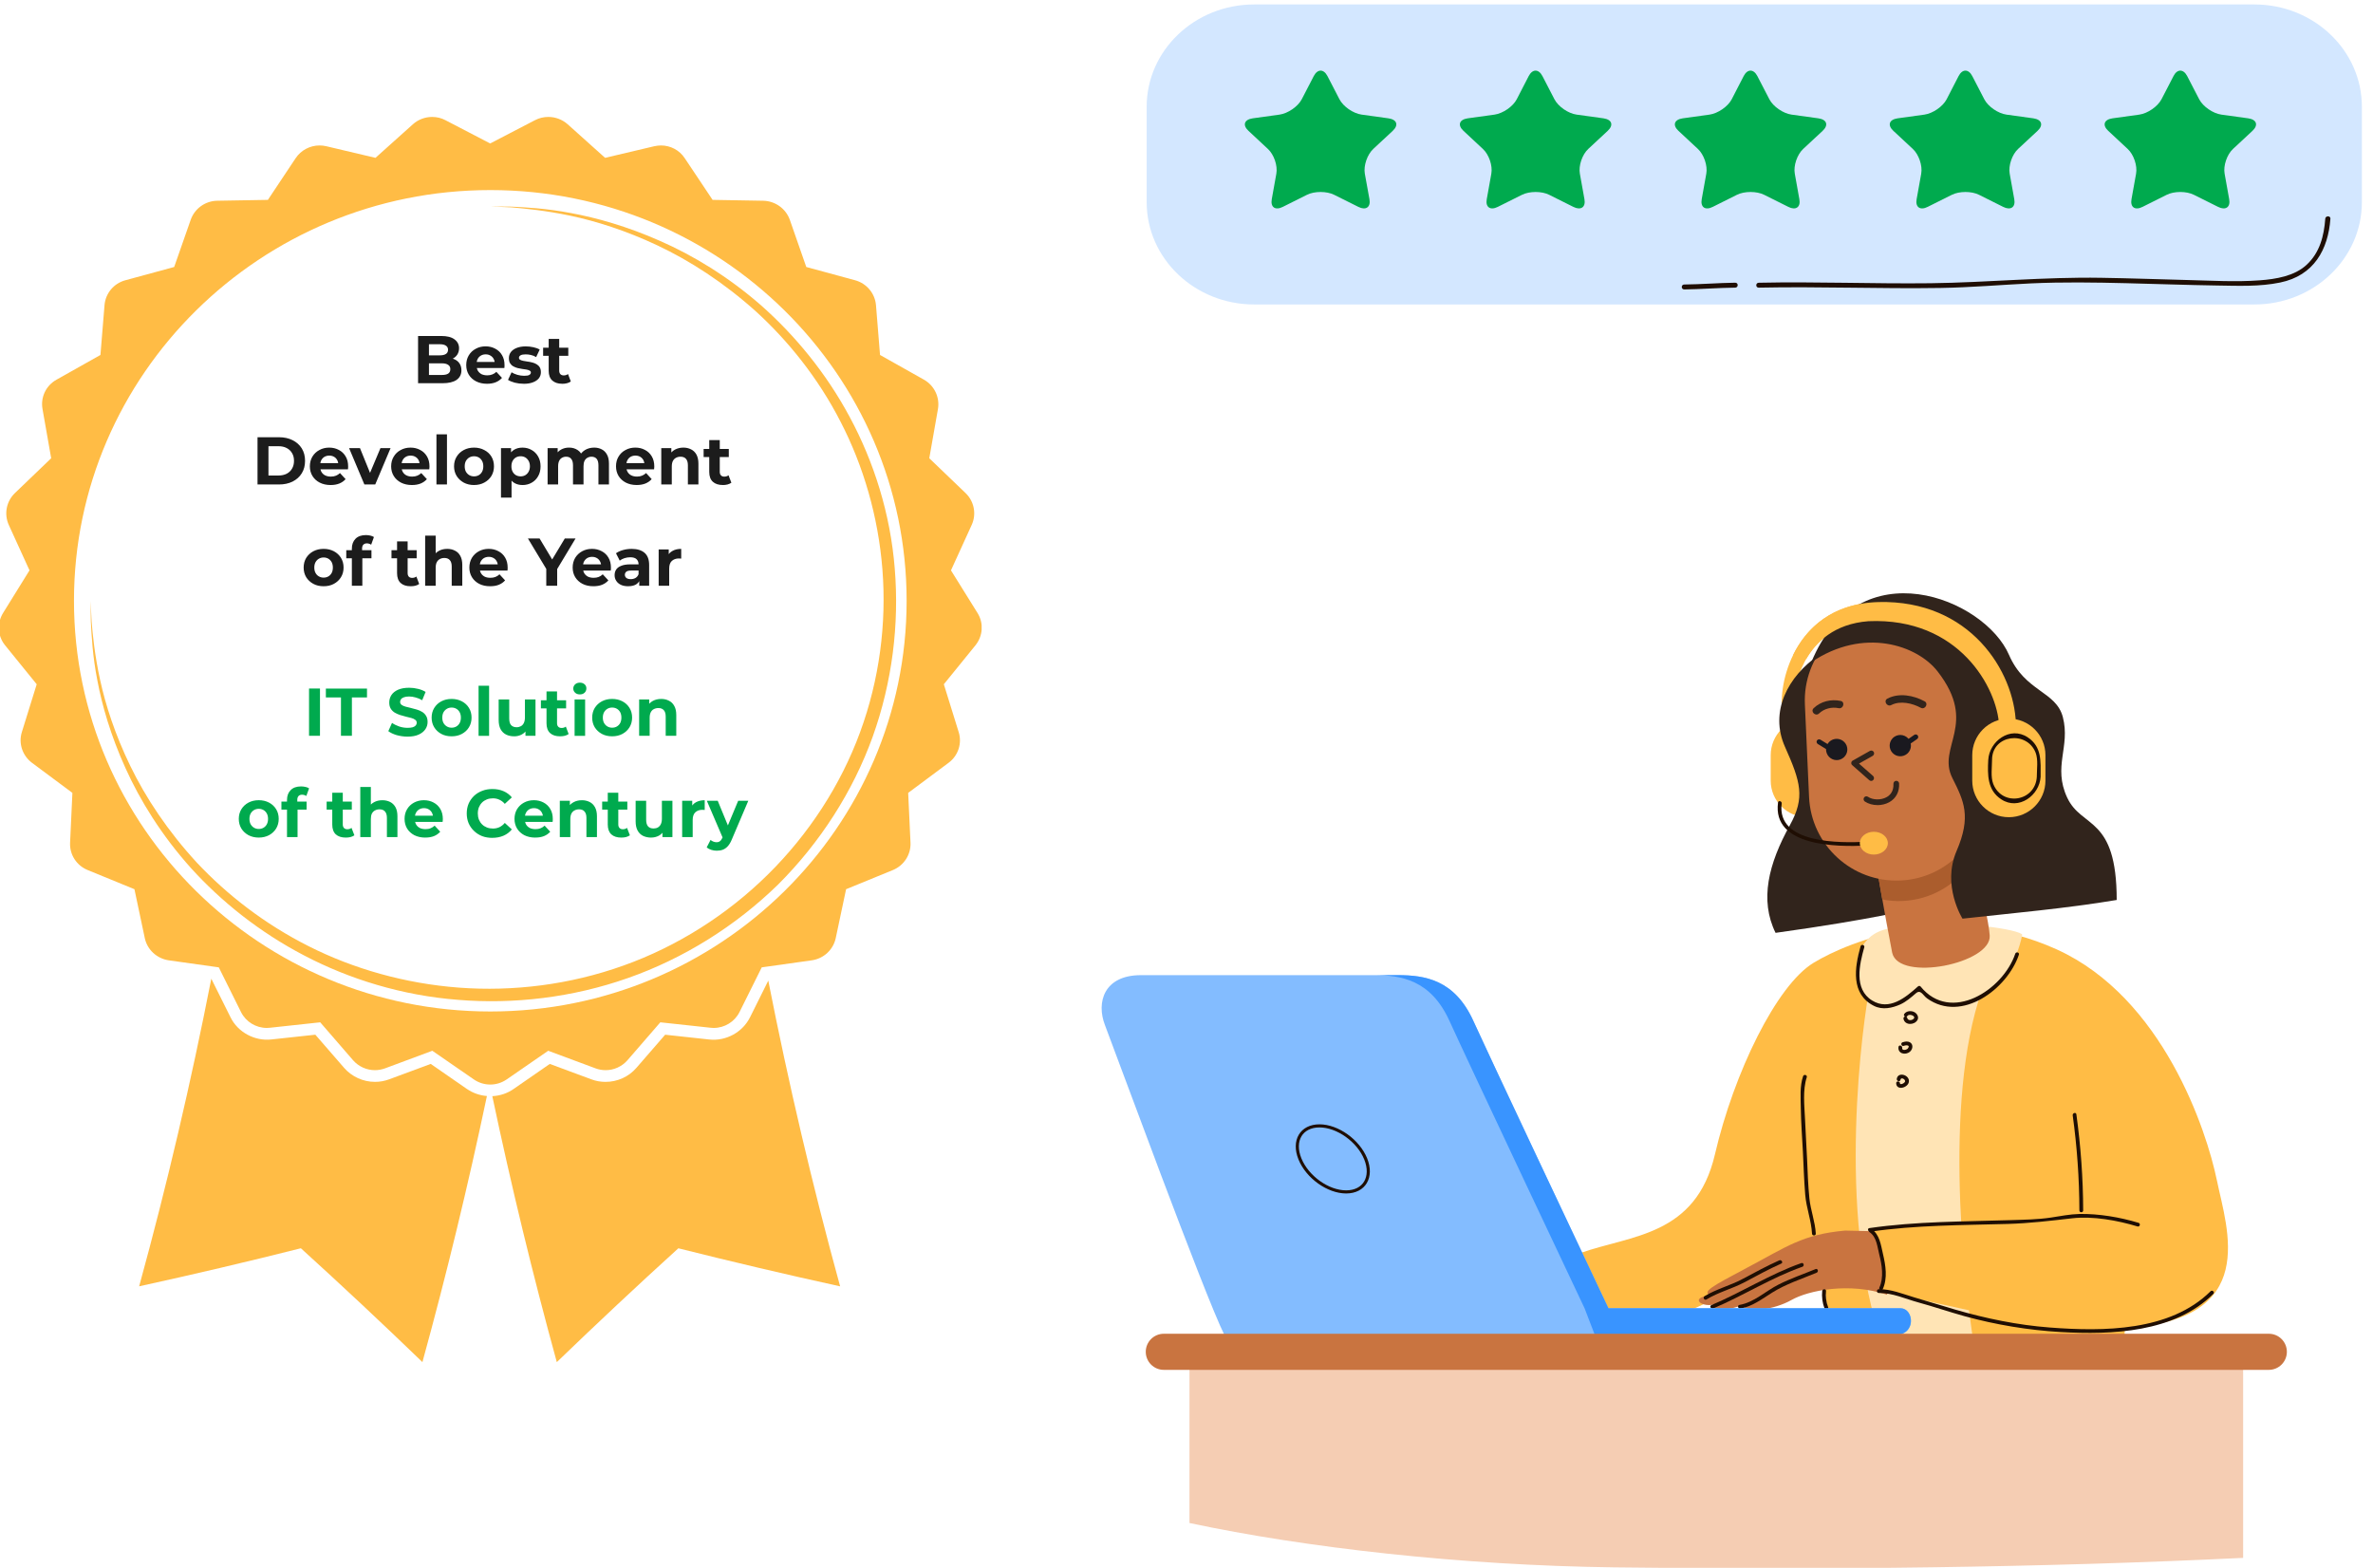 <?xml version="1.0" encoding="UTF-8"?>
<!DOCTYPE svg PUBLIC "-//W3C//DTD SVG 1.1//EN" "http://www.w3.org/Graphics/SVG/1.1/DTD/svg11.dtd">
<!-- Creator: CorelDRAW -->
<svg xmlns="http://www.w3.org/2000/svg" xml:space="preserve" width="168mm" height="111mm" version="1.1" style="shape-rendering:geometricPrecision; text-rendering:geometricPrecision; image-rendering:optimizeQuality; fill-rule:evenodd; clip-rule:evenodd"
viewBox="0 0 168 111"
 xmlns:xlink="http://www.w3.org/1999/xlink"
 xmlns:xodm="http://www.corel.com/coreldraw/odm/2003">
 <defs>
  <style type="text/css">
   <![CDATA[
    .str0 {stroke:#1F0E03;stroke-width:0.22;stroke-miterlimit:22.926}
    .fil9 {fill:none;fill-rule:nonzero}
    .fil12 {fill:#00AA4E;fill-rule:nonzero}
    .fil5 {fill:#1A191F;fill-rule:nonzero}
    .fil13 {fill:#1C1C1C;fill-rule:nonzero}
    .fil6 {fill:#1F0E03;fill-rule:nonzero}
    .fil2 {fill:#31241C;fill-rule:nonzero}
    .fil8 {fill:#3994FF;fill-rule:nonzero}
    .fil7 {fill:#83BCFF;fill-rule:nonzero}
    .fil4 {fill:#AB5D2D;fill-rule:nonzero}
    .fil3 {fill:#C97440;fill-rule:nonzero}
    .fil11 {fill:#D3E7FF;fill-rule:nonzero}
    .fil10 {fill:#F5CDB3;fill-rule:nonzero}
    .fil0 {fill:#FFBC45;fill-rule:nonzero}
    .fil1 {fill:moccasin;fill-rule:nonzero}
   ]]>
  </style>
   <clipPath id="id0" style="clip-rule:nonzero">
    <path d="M81.18 21.556l86.032 0 0 -21.24 -86.032 0 0 21.24z"/>
   </clipPath>
   <clipPath id="id1" style="clip-rule:nonzero">
    <path d="M-0.074 96.437l69.57 0 0 -88.158 -69.57 0 0 88.158z"/>
   </clipPath>
 </defs>
 <g id="Слой_x0020_1">
  <path class="fil0" d="M130.541 55.267c0,1.429 -1.159,2.591 -2.588,2.591 -1.432,0 -2.594,-1.159 -2.594,-2.591l0 -1.798c0,-1.432 1.159,-2.591 2.594,-2.591 1.429,0 2.588,1.159 2.588,2.591l0 1.798z"/>
  <path class="fil0" d="M156.944 83.555c-0.716,-3.49 -3.808,-12.927 -11.341,-16.34 -7.536,-3.41 -14.597,-0.632 -17.213,0.954 -2.617,1.586 -5.632,7.774 -6.98,13.563 -1.349,5.789 -5.947,5.712 -9.517,6.98l1.667 6.03 36.806 0.234c0,0 0,0 0.077,-0.951 9.597,-0.555 7.218,-6.977 6.502,-10.471l0 0zm-37.638 9.241c1.467,0 8.011,-4.919 9.357,-4.758 0.678,3.609 0.755,5.513 0.835,5.747 0.08,0.241 -9.796,1.984 -10.191,-0.989z"/>
  <path class="fil1" d="M132.381 69.835c-0.475,2.273 -2.431,16.183 0.899,25.327 2.588,0.212 6.451,0 6.451,0 -0.738,-4.81 -2.219,-18.135 0.845,-25.751 -3.063,0.051 -8.194,0.424 -8.194,0.424l0 0z"/>
  <path class="fil1" d="M134.073 65.709c-2.617,0.161 -3.224,2.989 -2.036,4.733 1.188,1.747 3.436,0.318 3.831,-0.552 2.832,2.671 6.508,0.263 7.298,-3.702 0.003,-0.318 -4.492,-1.191 -9.093,-0.478l0 0 0 -0z"/>
  <path class="fil0" d="M141.529 51.372c-0.119,-2.636 -2.829,-7.674 -9.254,-7.391 -4.575,0.353 -5.131,4.685 -5.131,4.685 -0.157,0.488 -0.976,1.515 -0.976,1.515 -0.238,-2.029 1.044,-7.407 6.823,-7.555 6.502,-0.161 9.607,4.929 9.729,8.586 -0.517,0.851 -1.191,0.161 -1.191,0.161l0 0 -0 -0z"/>
  <path class="fil2" d="M128.769 46.379c-2.196,1.506 -3.513,4.01 -2.398,6.499 1.114,2.492 1.429,3.587 0.35,5.539 -1.519,2.739 -2.161,5.301 -1.018,7.629 6.891,-0.954 9.922,-1.728 9.922,-1.728 0,0 -2.665,-18.231 -6.855,-17.939l0 0z"/>
  <path class="fil3" d="M138.999 58.924c0,0 1.705,5.134 1.865,7.305 0.148,1.991 -6.435,3.314 -6.903,1.23 -0.488,-2.479 -1.211,-6.698 -1.211,-6.698l6.248 -1.837 0 -0zm0 0l0 0 0 0z"/>
  <path class="fil4" d="M139.544 61.069l-0.546 -2.145 -6.248 1.837c0,0 0.222,1.297 0.507,2.922 0.466,0.087 0.944,0.132 1.438,0.106 2.033,-0.09 3.789,-1.156 4.848,-2.72l0 0 0 0z"/>
  <path class="fil3" d="M128.075 56.429c0.154,3.416 3.05,6.065 6.467,5.911 3.416,-0.151 6.065,-3.044 5.914,-6.467l-0.292 -6.544c-0.154,-3.42 -3.05,-6.069 -6.47,-5.914 -3.42,0.154 -6.069,3.047 -5.914,6.463l0.295 6.55 0 -0z"/>
  <path class="fil2" d="M136.253 49.651c-0.78,-0.421 -1.808,-0.617 -2.627,-0.193 -0.308,0.157 -0.035,0.617 0.27,0.459 0.636,-0.328 1.483,-0.132 2.087,0.193 0.302,0.164 0.572,-0.299 0.27,-0.459l-0 0z"/>
  <path class="fil2" d="M128.781 50.515c0.366,-0.35 0.896,-0.478 1.39,-0.376 0.334,0.067 0.478,-0.446 0.141,-0.514 -0.684,-0.141 -1.4,0.026 -1.911,0.514 -0.25,0.234 0.128,0.613 0.379,0.376l0 0 0 0z"/>
  <path class="fil2" d="M132.474 55.289c-0.048,0 -0.096,-0.016 -0.135,-0.051l-1.207 -1.063c-0.051,-0.042 -0.077,-0.106 -0.068,-0.173 0.006,-0.064 0.045,-0.122 0.103,-0.154l1.214 -0.684c0.096,-0.055 0.222,-0.019 0.276,0.077 0.051,0.1 0.019,0.222 -0.08,0.276l-0.967 0.546 0.995 0.873c0.084,0.071 0.09,0.202 0.019,0.286 -0.039,0.045 -0.096,0.068 -0.151,0.068l0 0z"/>
  <path class="fil2" d="M132.92 57.001c-0.328,0 -0.645,-0.087 -0.896,-0.254 -0.093,-0.064 -0.116,-0.189 -0.055,-0.282 0.061,-0.09 0.19,-0.112 0.279,-0.051 0.34,0.234 0.922,0.244 1.313,0.026 0.238,-0.132 0.514,-0.401 0.488,-0.95 -0.003,-0.109 0.08,-0.202 0.193,-0.209 0.109,-0.003 0.205,0.08 0.209,0.193 0.029,0.584 -0.222,1.053 -0.694,1.32 -0.251,0.138 -0.546,0.209 -0.838,0.209l0 -0z"/>
  <path class="fil5" d="M133.829 53.055c0.148,0.392 0.581,0.588 0.97,0.44 0.389,-0.145 0.588,-0.581 0.44,-0.973 -0.148,-0.389 -0.581,-0.584 -0.973,-0.437 -0.388,0.148 -0.581,0.584 -0.437,0.97z"/>
  <path class="fil5" d="M129.327 53.328c0.148,0.388 0.581,0.588 0.97,0.44 0.389,-0.148 0.588,-0.584 0.44,-0.973 -0.151,-0.389 -0.581,-0.581 -0.973,-0.437 -0.388,0.145 -0.584,0.581 -0.437,0.97z"/>
  <path class="fil5" d="M129.52 53.151c-0.032,0 -0.064,-0.01 -0.09,-0.026l-0.735 -0.45c-0.084,-0.051 -0.112,-0.164 -0.061,-0.247 0.051,-0.084 0.164,-0.109 0.247,-0.058l0.732 0.45c0.084,0.051 0.112,0.161 0.061,0.244 -0.035,0.055 -0.096,0.087 -0.154,0.087l0 0z"/>
  <path class="fil5" d="M134.857 52.884c-0.058,0 -0.112,-0.029 -0.144,-0.077 -0.058,-0.08 -0.035,-0.189 0.045,-0.247l0.767 -0.533c0.08,-0.055 0.193,-0.032 0.247,0.048 0.058,0.08 0.035,0.189 -0.045,0.247l-0.767 0.533c-0.032,0.016 -0.068,0.029 -0.103,0.029l0 0 0 0z"/>
  <path class="fil2" d="M146.348 56.468c-1.028,-2.212 0.241,-3.587 -0.305,-5.696 -0.482,-1.846 -2.678,-1.788 -3.811,-4.405 -1.734,-4.004 -10.667,-7.613 -13.996,0.517 3.702,-2.508 7.497,-1.204 8.939,0.652 2.906,3.741 -0.077,5.327 1.047,7.552 0.816,1.621 1.352,2.713 0.295,5.166 -1.056,2.453 0.421,4.787 0.421,4.787 3.458,-0.382 7.366,-0.726 10.917,-1.323 0,-5.988 -2.479,-5.035 -3.506,-7.25l0 0 0 0z"/>
  <path class="fil3" d="M130.637 87.125c-3.018,0.263 -4.177,1.162 -6.878,2.591 -2.697,1.429 -3.275,1.747 -2.643,2.01 -1.586,0.103 -0.661,0.95 0.45,0.581 -0.739,0.318 0.289,0.661 1.772,0.103 0.372,0.581 2.276,0.318 3.49,-0.369 1.217,-0.69 4.126,-1.268 6.769,-0.372 0.318,-1.638 -0.684,-4.492 -0.684,-4.492l-2.276 -0.051 0 0 0 -0z"/>
  <path class="fil0" d="M132.554 87.164c1.625,-0.356 6.174,-0.729 8.872,-0.565 0.157,2.113 -1.005,6.396 -1.005,6.396l-7.192 -1.586c-0.003,0 0.353,-2.26 -0.674,-4.245z"/>
  <path class="fil6" d="M132.416 87.202c3.211,-0.466 6.457,-0.456 9.697,-0.546 1.56,-0.042 3.054,-0.225 4.598,-0.401 1.471,-0.167 3.208,0.151 4.617,0.578 0.167,0.051 0.238,-0.209 0.074,-0.257 -1.304,-0.395 -2.829,-0.655 -4.193,-0.626 -0.674,0.016 -1.355,0.154 -2.02,0.254 -0.928,0.138 -1.875,0.148 -2.809,0.18 -3.352,0.106 -6.707,0.083 -10.034,0.565 -0.17,0.019 -0.1,0.279 0.071,0.254l0 -0z"/>
  <path class="fil6" d="M146.74 78.966c0.308,2.232 0.466,4.476 0.472,6.733 0,0.17 0.27,0.17 0.27,0 -0.006,-2.28 -0.173,-4.55 -0.482,-6.804 -0.022,-0.173 -0.282,-0.1 -0.26,0.071z"/>
  <path class="fil6" d="M133.017 91.543c0.973,-0.01 1.872,0.417 2.793,0.668 1.098,0.299 2.171,0.671 3.265,0.973 2.212,0.607 4.514,0.992 6.807,1.124 3.648,0.209 8.059,0.032 10.811,-2.697 0.125,-0.122 -0.067,-0.311 -0.189,-0.193 -2.877,2.854 -7.61,2.858 -11.386,2.569 -2.257,-0.17 -4.524,-0.636 -6.698,-1.268 -0.976,-0.286 -1.949,-0.584 -2.922,-0.873 -0.819,-0.244 -1.615,-0.581 -2.485,-0.572 -0.173,0.003 -0.173,0.273 0.003,0.27l0 0 0 0z"/>
  <path class="fil6" d="M127.651 76.198c-0.241,0.719 -0.17,1.496 -0.161,2.248 0.016,1.031 0.093,2.058 0.148,3.089 0.051,1.018 0.08,2.036 0.164,3.05 0.077,0.938 0.433,1.827 0.482,2.755 0.006,0.17 0.276,0.17 0.267,0 -0.045,-0.851 -0.369,-1.654 -0.453,-2.501 -0.093,-0.928 -0.125,-1.865 -0.164,-2.797 -0.042,-0.941 -0.106,-1.882 -0.145,-2.819 -0.042,-0.941 -0.176,-2.049 0.125,-2.954 0.051,-0.167 -0.212,-0.234 -0.263,-0.071l0 0 0 0z"/>
  <path class="fil6" d="M131.723 66.996c-0.424,1.49 -0.719,3.388 0.951,4.222 0.6,0.302 1.288,0.154 1.869,-0.109 0.408,-0.186 0.764,-0.498 1.098,-0.787 0.344,-0.292 0.491,0.151 0.793,0.366 2.453,1.756 5.683,-0.674 6.496,-3.095 0.058,-0.164 -0.202,-0.234 -0.257,-0.071 -0.867,2.582 -4.572,4.951 -6.704,2.321 -0.048,-0.061 -0.138,-0.048 -0.189,0 -0.886,0.796 -2.033,1.737 -3.24,0.992 -1.316,-0.812 -0.892,-2.569 -0.555,-3.773 0.045,-0.164 -0.215,-0.234 -0.26,-0.068l0 0 -0 0z"/>
  <path class="fil6" d="M123.214 92.648c0.848,-0.151 1.528,-0.681 2.241,-1.127 0.986,-0.617 2.087,-0.97 3.156,-1.413 0.157,-0.064 0.087,-0.324 -0.074,-0.257 -0.88,0.363 -1.779,0.668 -2.633,1.101 -0.925,0.469 -1.711,1.252 -2.761,1.438 -0.17,0.029 -0.096,0.286 0.071,0.257l0 0z"/>
  <path class="fil6" d="M121.291 92.635c2.138,-0.902 4.113,-2.177 6.313,-2.948 0.161,-0.058 0.09,-0.318 -0.074,-0.26 -2.222,0.78 -4.216,2.065 -6.377,2.977 -0.157,0.068 -0.019,0.299 0.138,0.231l0 0z"/>
  <path class="fil6" d="M120.815 91.999c0.845,-0.514 1.808,-0.751 2.681,-1.21 0.861,-0.459 1.715,-0.928 2.607,-1.326 0.161,-0.068 0.022,-0.299 -0.135,-0.231 -0.889,0.398 -1.747,0.867 -2.607,1.323 -0.87,0.466 -1.833,0.7 -2.684,1.214 -0.148,0.09 -0.013,0.324 0.138,0.231l0 0 -0 0z"/>
  <path class="fil6" d="M134.76 72.13c0.093,0.478 0.767,0.462 0.986,0.093 0.122,-0.205 -0.01,-0.446 -0.199,-0.555 -0.228,-0.132 -0.575,-0.106 -0.732,0.119 -0.1,0.141 0.135,0.276 0.231,0.135 0.119,-0.173 0.613,0.006 0.44,0.199 -0.132,0.145 -0.427,0.154 -0.466,-0.064 -0.029,-0.167 -0.292,-0.093 -0.26,0.074l0 0 -0 0z"/>
  <path class="fil6" d="M134.407 74.121c-0.068,0.475 0.485,0.61 0.803,0.344 0.164,-0.132 0.247,-0.395 0.112,-0.578 -0.144,-0.189 -0.424,-0.161 -0.623,-0.096 -0.164,0.051 -0.093,0.311 0.074,0.257 0.1,-0.032 0.231,-0.068 0.328,-0.01 0.083,0.048 -0.029,0.199 -0.071,0.231 -0.103,0.074 -0.392,0.125 -0.363,-0.077 0.022,-0.17 -0.234,-0.244 -0.26,-0.071l0 0 -0 0z"/>
  <path class="fil6" d="M134.243 76.696c0.022,0.539 0.819,0.324 0.896,-0.084 0.1,-0.498 -0.767,-0.771 -0.854,-0.231 -0.026,0.167 0.234,0.241 0.26,0.071 0.032,-0.205 0.328,-0.064 0.331,0.096 0.003,0.128 -0.36,0.302 -0.366,0.148 -0.006,-0.177 -0.276,-0.177 -0.267,0z"/>
  <path class="fil6" d="M129.006 91.409c-0.042,0.395 0.016,0.854 0.164,1.227 0.064,0.157 0.324,0.09 0.26,-0.074 -0.141,-0.353 -0.196,-0.777 -0.154,-1.153 0.016,-0.173 -0.25,-0.173 -0.27,0l0 0 0 0z"/>
  <path class="fil6" d="M132.365 87.241c0.504,0.35 0.543,1.05 0.684,1.596 0.186,0.723 0.328,1.615 0.006,2.318 -0.068,0.157 0.164,0.292 0.231,0.135 0.363,-0.793 0.212,-1.702 0.019,-2.524 -0.148,-0.639 -0.234,-1.358 -0.806,-1.756 -0.141,-0.1 -0.273,0.135 -0.135,0.231l0 0 -0 0z"/>
  <path class="fil6" d="M125.879 56.818c-0.424,3.134 4.21,3.143 6.213,3.05 0.17,-0.006 0.17,-0.276 0,-0.27 -1.769,0.084 -6.341,0.17 -5.953,-2.71 0.022,-0.17 -0.238,-0.241 -0.26,-0.071l0 0z"/>
  <path class="fil0" d="M133.653 59.695c0,0.446 -0.446,0.809 -0.995,0.809 -0.546,0 -0.989,-0.363 -0.989,-0.809 0,-0.446 0.443,-0.806 0.989,-0.806 0.549,-0.003 0.995,0.36 0.995,0.806z"/>
  <path class="fil0" d="M132.991 42.626c-3.298,0.084 -5.128,1.869 -6.049,3.763 0.315,0.035 0.652,0.125 0.934,0.26 0.684,-1.182 1.978,-2.482 4.399,-2.668 6.425,-0.286 9.135,4.752 9.254,7.388 0,0 0.674,0.694 1.188,-0.161 -0.119,-3.651 -3.224,-8.743 -9.726,-8.583z"/>
  <path class="fil0" d="M144.81 55.267c0,1.429 -1.159,2.591 -2.591,2.591 -1.429,0 -2.591,-1.159 -2.591,-2.591l0 -1.798c0,-1.432 1.159,-2.591 2.591,-2.591 1.432,0 2.591,1.159 2.591,2.591l0 1.798z"/>
  <path class="fil6" d="M144.2 54.991c-0.093,1.747 -2.443,2.148 -3.086,0.507 -0.19,-0.491 -0.084,-1.182 -0.084,-1.698 0,-1.788 2.459,-2.1 3.086,-0.51 0.189,0.491 0.083,1.185 0.083,1.702 0,0.173 0.27,0.173 0.27,0 0,-1.079 0.103,-2.119 -0.918,-2.793 -1.239,-0.816 -2.716,0.279 -2.79,1.602 -0.055,1.06 -0.068,2.145 0.918,2.79 1.239,0.816 2.716,-0.279 2.79,-1.599 0.006,-0.177 -0.263,-0.173 -0.27,0l0 0z"/>
  <path class="fil7" d="M113.87 92.625c1.484,0 19.728,0 20.678,0 0.954,0 1.165,1.904 -0.421,1.904 -1.586,0 -47.437,0 -47.437,0 -1.426,-2.858 -7.825,-20.305 -8.461,-21.946 -0.636,-1.638 -0.055,-3.542 2.54,-3.542 2.591,0 16.289,0 18.193,0 1.904,0 4.017,0.318 5.34,3.224 1.32,2.912 9.568,20.36 9.568,20.36l-0 0z"/>
  <path class="fil8" d="M134.613 94.452c0.064,-0.022 0.119,-0.048 0.173,-0.077 0.006,0 0.01,-0.003 0.013,-0.006 0.812,-0.453 0.533,-1.744 -0.25,-1.744 -0.154,0 -0.767,0 -1.692,0 -4.752,0 -17.743,0 -18.986,0 0,0 -0.003,-0.016 -0.016,-0.039 -0.01,-0.016 -0.019,-0.045 -0.039,-0.08 -0.074,-0.157 -0.218,-0.462 -0.421,-0.889 -1.776,-3.753 -7.966,-16.863 -9.096,-19.352 -1.323,-2.909 -3.436,-3.224 -5.34,-3.224 -0.302,0 -0.896,0 -1.692,0 1.904,0 4.017,0.318 5.343,3.224 1.32,2.912 9.572,20.36 9.572,20.36l0.713 1.853c0,0 0.893,0.019 2.318,0.051 7.407,0 14.16,0 17.226,0 0.938,0 1.535,0 1.692,0 0.093,0 0.183,-0.01 0.267,-0.022 0.051,-0.01 0.1,-0.022 0.148,-0.035 0.019,-0.01 0.045,-0.01 0.068,-0.019l0 0 -0 0z"/>
  <path class="fil9 str0" d="M96.686 82.049c0.52,1.291 -0.096,2.338 -1.384,2.338 -1.284,0 -2.748,-1.047 -3.272,-2.338 -0.523,-1.291 0.096,-2.337 1.384,-2.337 1.284,0 2.748,1.047 3.272,2.337l0 0z"/>
  <path class="fil10" d="M158.806 96.003l-74.595 0 0 11.826c8.188,1.744 19.224,3.005 30.092,3.14 14.879,0.19 30.311,0.019 44.503,-0.671l0 -14.295 0 0z"/>
  <path class="fil3" d="M161.902 95.708c0,0.706 -0.572,1.278 -1.278,1.278l-78.23 0c-0.706,0 -1.278,-0.572 -1.278,-1.278 0,-0.703 0.572,-1.278 1.278,-1.278l78.23 0c0.71,0 1.278,0.575 1.278,1.278z"/>
  <g>
  </g>
  <g style="clip-path:url(#id0)">
   <g id="_1808141634464">
    <path class="fil11" d="M167.213 14.309c0,4.001 -3.407,7.247 -7.607,7.247l-70.819 0c-4.2,0 -7.607,-3.246 -7.607,-7.247l0 -6.746c0,-4.001 3.407,-7.247 7.607,-7.247l70.819 0c4.2,0 7.607,3.246 7.607,7.247l0 6.746z"/>
    <path class="fil12" d="M93.009 5.386c0.27,-0.514 0.703,-0.514 0.97,0l0.851 1.644c0.267,0.514 0.97,1.002 1.57,1.085l1.901 0.263c0.597,0.087 0.732,0.478 0.302,0.883l-1.377 1.281c-0.43,0.398 -0.7,1.188 -0.601,1.756l0.328 1.805c0.1,0.568 -0.254,0.812 -0.787,0.543l-1.705 -0.851c-0.533,-0.27 -1.406,-0.27 -1.939,0l-1.702 0.851c-0.533,0.27 -0.886,0.026 -0.783,-0.543l0.324 -1.805c0.103,-0.568 -0.167,-1.358 -0.601,-1.756l-1.374 -1.281c-0.433,-0.401 -0.299,-0.796 0.299,-0.883l1.901 -0.263c0.597,-0.084 1.304,-0.572 1.573,-1.085l0.851 -1.644 0 0 0 0z"/>
    <path class="fil12" d="M108.226 5.386c0.27,-0.514 0.703,-0.514 0.973,0l0.851 1.644c0.267,0.514 0.97,1.002 1.57,1.085l1.904 0.263c0.594,0.087 0.729,0.478 0.299,0.883l-1.377 1.281c-0.43,0.398 -0.7,1.188 -0.597,1.756l0.324 1.805c0.103,0.568 -0.254,0.812 -0.787,0.543l-1.702 -0.851c-0.533,-0.27 -1.403,-0.27 -1.939,0l-1.705 0.851c-0.533,0.27 -0.886,0.022 -0.783,-0.543l0.324 -1.805c0.103,-0.568 -0.167,-1.358 -0.601,-1.756l-1.374 -1.281c-0.43,-0.401 -0.295,-0.796 0.299,-0.883l1.904 -0.263c0.594,-0.084 1.304,-0.572 1.57,-1.085l0.848 -1.644z"/>
    <path class="fil12" d="M123.445 5.386c0.267,-0.514 0.703,-0.514 0.97,0l0.851 1.644c0.267,0.514 0.973,1.002 1.57,1.085l1.904 0.263c0.594,0.087 0.729,0.478 0.299,0.883l-1.377 1.281c-0.43,0.398 -0.7,1.188 -0.597,1.756l0.324 1.805c0.103,0.568 -0.254,0.812 -0.783,0.543l-1.702 -0.851c-0.536,-0.27 -1.406,-0.27 -1.943,0l-1.702 0.851c-0.53,0.27 -0.886,0.026 -0.783,-0.543l0.324 -1.805c0.103,-0.568 -0.167,-1.358 -0.597,-1.756l-1.377 -1.281c-0.43,-0.401 -0.295,-0.796 0.299,-0.883l1.904 -0.263c0.594,-0.084 1.304,-0.572 1.57,-1.085l0.848 -1.644 0 0z"/>
    <path class="fil12" d="M138.661 5.386c0.267,-0.514 0.703,-0.514 0.97,0l0.851 1.644c0.267,0.514 0.973,1.002 1.57,1.085l1.904 0.263c0.594,0.087 0.729,0.478 0.299,0.883l-1.378 1.281c-0.43,0.398 -0.7,1.188 -0.597,1.756l0.324 1.805c0.103,0.568 -0.254,0.812 -0.787,0.543l-1.702 -0.851c-0.533,-0.27 -1.403,-0.27 -1.936,0l-1.705 0.851c-0.53,0.27 -0.886,0.026 -0.783,-0.543l0.324 -1.805c0.103,-0.568 -0.167,-1.358 -0.597,-1.756l-1.377 -1.281c-0.43,-0.401 -0.295,-0.796 0.299,-0.883l1.904 -0.263c0.594,-0.084 1.304,-0.572 1.57,-1.085l0.848 -1.644 0 0z"/>
    <path class="fil12" d="M153.875 5.386c0.263,-0.514 0.703,-0.514 0.97,0l0.851 1.644c0.267,0.514 0.973,1.002 1.57,1.085l1.904 0.263c0.594,0.087 0.729,0.478 0.299,0.883l-1.377 1.281c-0.43,0.398 -0.7,1.188 -0.597,1.756l0.324 1.805c0.103,0.568 -0.254,0.812 -0.787,0.543l-1.705 -0.851c-0.533,-0.27 -1.406,-0.27 -1.939,0l-1.702 0.851c-0.533,0.27 -0.886,0.026 -0.783,-0.543l0.324 -1.805c0.103,-0.568 -0.167,-1.358 -0.597,-1.756l-1.377 -1.281c-0.43,-0.401 -0.295,-0.796 0.299,-0.883l1.904 -0.263c0.594,-0.084 1.3,-0.572 1.57,-1.085l0.851 -1.644 0 0z"/>
    <path class="fil6" d="M119.239 20.493c1.204,-0.016 2.405,-0.116 3.606,-0.128 0.234,-0.003 0.238,-0.353 0,-0.35 -1.201,0.016 -2.402,0.116 -3.606,0.128 -0.234,0 -0.234,0.35 0,0.35z"/>
    <path class="fil6" d="M124.514 20.365c4.293,-0.09 8.589,0.09 12.879,0.022 2.145,-0.035 4.271,-0.222 6.406,-0.324 2.244,-0.103 4.498,-0.068 6.743,-0.013 2.148,0.051 4.293,0.132 6.444,0.164 1.48,0.022 2.986,0.09 4.444,-0.212 2.382,-0.491 3.397,-2.331 3.554,-4.518 0.016,-0.222 -0.35,-0.222 -0.363,0 -0.09,1.217 -0.385,2.405 -1.333,3.275 -0.861,0.79 -2.161,1.002 -3.304,1.088 -1.702,0.128 -3.445,0.019 -5.15,-0.022 -2.023,-0.051 -4.046,-0.125 -6.072,-0.157 -4.046,-0.068 -8.05,0.334 -12.086,0.385 -4.055,0.048 -8.111,-0.122 -12.163,-0.035 -0.234,0.003 -0.234,0.353 0,0.347l0 0 0 -0z"/>
   </g>
  </g>
  <polygon class="fil9" points="81.18,21.556 167.213,21.556 167.213,0.316 81.18,0.316 "/>
  <polygon class="fil9" points="81.18,21.556 167.213,21.556 167.213,0.316 81.18,0.316 "/>
  <polygon class="fil9" points="81.18,21.556 167.213,21.556 167.213,0.316 81.18,0.316 "/>
  <g>
  </g>
  <g style="clip-path:url(#id1)">
   <g id="_1808141628416">
    <path class="fil0" d="M33.059 77.101l-2.565 -1.776 -2.935 1.088c-0.328,0.122 -0.661,0.183 -1.008,0.183 -0.841,0 -1.641,-0.363 -2.187,-0.989l-2.039 -2.35 -3.118 0.337c-1.182,0.128 -2.37,-0.514 -2.887,-1.57l-1.361 -2.732c-1.432,7.318 -3.131,14.581 -5.108,21.779 3.814,-0.835 7.635,-1.731 11.45,-2.694 2.899,2.633 5.767,5.32 8.605,8.059 1.715,-6.236 3.236,-12.522 4.566,-18.838 -0.504,-0.039 -0.989,-0.209 -1.413,-0.498l0 0 0 0z"/>
    <path class="fil0" d="M53.098 72.025c-0.526,1.056 -1.695,1.705 -2.896,1.57l-3.111 -0.337 -2.039 2.35c-0.546,0.632 -1.345,0.989 -2.183,0.989 -0.35,0 -0.69,-0.061 -1.011,-0.183l-2.935 -1.088 -2.566 1.776c-0.443,0.311 -0.963,0.478 -1.503,0.507 1.333,6.319 2.854,12.603 4.566,18.829 2.838,-2.739 5.706,-5.426 8.605,-8.059 3.814,0.957 7.639,1.859 11.453,2.694 -1.965,-7.151 -3.657,-14.375 -5.086,-21.645l-1.294 2.598 0 0 0 -0z"/>
    <path class="fil0" d="M67.326 40.381l1.467 -3.217c0.35,-0.767 0.177,-1.67 -0.437,-2.257l-2.566 -2.463 0.613 -3.481c0.144,-0.828 -0.251,-1.663 -0.989,-2.081l-3.111 -1.75 -0.286 -3.522c-0.071,-0.841 -0.665,-1.548 -1.483,-1.769l-3.452 -0.938 -1.165 -3.339c-0.282,-0.793 -1.031,-1.333 -1.885,-1.352l-3.583 -0.061 -1.971 -2.951c-0.376,-0.572 -1.011,-0.902 -1.686,-0.902 -0.157,0 -0.315,0.022 -0.472,0.055l-3.481 0.822 -2.649 -2.376c-0.389,-0.344 -0.873,-0.52 -1.371,-0.52 -0.321,0 -0.649,0.074 -0.947,0.231l-3.169 1.647 -3.166 -1.647c-0.292,-0.157 -0.62,-0.231 -0.941,-0.231 -0.491,0 -0.983,0.176 -1.365,0.52l-2.649 2.376 -3.481 -0.822c-0.164,-0.039 -0.321,-0.055 -0.478,-0.055 -0.668,0 -1.31,0.331 -1.692,0.902l-1.965 2.951 -3.583 0.061c-0.851,0.013 -1.602,0.552 -1.882,1.352l-1.169 3.339 -3.452 0.938c-0.825,0.222 -1.413,0.928 -1.48,1.769l-0.289 3.522 -3.111 1.75c-0.745,0.417 -1.14,1.246 -0.989,2.081l0.613 3.481 -2.565 2.463c-0.613,0.588 -0.783,1.49 -0.437,2.257l1.467 3.217 -1.869 3.015c-0.446,0.722 -0.392,1.638 0.141,2.292l2.238 2.758 -1.05 3.381c-0.254,0.806 0.042,1.676 0.716,2.18l2.861 2.129 -0.164 3.526c-0.042,0.841 0.456,1.618 1.249,1.939l3.307 1.355 0.732 3.458c0.17,0.822 0.854,1.454 1.698,1.577l3.542 0.498 1.577 3.172c0.344,0.687 1.053,1.117 1.824,1.117 0.074,0 0.151,-0.006 0.218,-0.013l3.561 -0.385 2.328 2.688c0.395,0.45 0.963,0.7 1.541,0.7 0.241,0 0.478,-0.042 0.719,-0.128l3.349 -1.246 2.935 2.026c0.35,0.244 0.758,0.366 1.169,0.366 0.408,0 0.812,-0.122 1.165,-0.366l2.935 -2.026 3.352 1.246c0.231,0.087 0.475,0.128 0.716,0.128 0.578,0 1.146,-0.25 1.541,-0.7l2.328 -2.688 3.561 0.385c0.077,0.006 0.151,0.013 0.218,0.013 0.767,0 1.477,-0.43 1.824,-1.117l1.577 -3.172 3.542 -0.498c0.848,-0.122 1.522,-0.748 1.698,-1.577l0.732 -3.458 3.311 -1.355c0.783,-0.321 1.288,-1.098 1.249,-1.939l-0.164 -3.526 2.858 -2.129c0.684,-0.504 0.97,-1.381 0.716,-2.18l-1.05 -3.381 2.238 -2.758c0.533,-0.661 0.594,-1.577 0.144,-2.292l-1.878 -3.015 0 0 0 0zm-32.613 31.232c-16.257,0 -29.476,-13.046 -29.476,-29.078 0,-16.035 13.226,-29.078 29.476,-29.078 16.253,0 29.473,13.049 29.473,29.078 0,16.032 -13.226,29.078 -29.473,29.078z"/>
    <path class="fil0" d="M63.347 40.272c-0.308,-3.904 -1.487,-7.587 -3.188,-10.744 -1.698,-3.166 -3.911,-5.812 -6.258,-7.892 -2.36,-2.065 -4.858,-3.567 -7.192,-4.588 -2.334,-1.031 -4.489,-1.631 -6.284,-1.962 -1.801,-0.344 -3.243,-0.405 -4.213,-0.456 -0.976,-0.006 -1.493,-0.013 -1.493,-0.013 0,0 0.517,0.019 1.493,0.064 0.97,0.09 2.395,0.218 4.177,0.594 1.776,0.376 3.892,1.031 6.168,2.106 2.273,1.072 4.681,2.62 6.968,4.675 2.267,2.071 4.389,4.691 5.988,7.809 1.602,3.102 2.668,6.691 2.961,10.474 0.295,3.785 -0.205,7.757 -1.583,11.501 -1.371,3.744 -3.638,7.224 -6.531,10.079 -2.893,2.854 -6.422,5.089 -10.217,6.441 -3.795,1.361 -7.815,1.853 -11.655,1.564 -3.831,-0.289 -7.475,-1.339 -10.615,-2.922 -3.15,-1.583 -5.812,-3.67 -7.915,-5.905 -2.081,-2.254 -3.651,-4.633 -4.736,-6.874 -1.092,-2.248 -1.753,-4.335 -2.135,-6.085 -0.382,-1.75 -0.52,-3.166 -0.601,-4.123 -0.042,-0.96 -0.071,-1.474 -0.071,-1.474 0,0 0.006,0.514 0.016,1.48 0.055,0.963 0.116,2.386 0.462,4.155 0.334,1.772 0.944,3.898 1.988,6.2 1.037,2.302 2.559,4.768 4.652,7.099 2.103,2.315 4.784,4.495 7.998,6.171 3.201,1.676 6.929,2.835 10.901,3.143 3.937,0.324 8.107,-0.161 12.037,-1.548 3.93,-1.381 7.597,-3.67 10.612,-6.611 2.983,-2.977 5.304,-6.592 6.701,-10.467 1.393,-3.885 1.885,-7.995 1.564,-11.893l0 0 -0 0z"/>
    <path class="fil12" d="M21.879 52.095l0 -3.346 0.774 0 0 3.346 -0.774 0zm2.26 0l0 -2.716 -1.069 0 0 -0.629 2.912 0 0 0.629 -1.069 0 0 2.716 -0.774 0zm4.714 0.058c-0.267,0 -0.523,-0.039 -0.771,-0.106 -0.244,-0.074 -0.44,-0.167 -0.591,-0.282l0.263 -0.584c0.144,0.103 0.311,0.186 0.507,0.254 0.196,0.064 0.395,0.096 0.597,0.096 0.151,0 0.276,-0.016 0.366,-0.042 0.096,-0.032 0.167,-0.077 0.212,-0.132 0.045,-0.051 0.067,-0.116 0.067,-0.186 0,-0.09 -0.035,-0.157 -0.106,-0.209 -0.071,-0.055 -0.164,-0.1 -0.276,-0.128 -0.116,-0.035 -0.244,-0.067 -0.385,-0.096 -0.135,-0.032 -0.273,-0.071 -0.414,-0.116 -0.138,-0.045 -0.263,-0.103 -0.379,-0.17 -0.112,-0.071 -0.209,-0.164 -0.279,-0.279 -0.071,-0.112 -0.106,-0.26 -0.106,-0.44 0,-0.189 0.051,-0.363 0.151,-0.52 0.106,-0.161 0.263,-0.286 0.469,-0.379 0.212,-0.093 0.475,-0.141 0.79,-0.141 0.209,0 0.417,0.026 0.62,0.077 0.205,0.048 0.385,0.119 0.543,0.218l-0.241 0.588c-0.154,-0.09 -0.311,-0.154 -0.469,-0.196 -0.154,-0.045 -0.308,-0.068 -0.459,-0.068 -0.148,0 -0.27,0.019 -0.366,0.055 -0.096,0.035 -0.164,0.08 -0.205,0.138 -0.042,0.055 -0.064,0.119 -0.064,0.189 0,0.087 0.035,0.157 0.106,0.212 0.071,0.051 0.164,0.093 0.279,0.125 0.112,0.029 0.238,0.061 0.376,0.093 0.141,0.032 0.279,0.071 0.417,0.112 0.138,0.039 0.267,0.096 0.382,0.167 0.112,0.068 0.205,0.161 0.276,0.276 0.074,0.116 0.109,0.26 0.109,0.437 0,0.186 -0.051,0.36 -0.157,0.514 -0.106,0.157 -0.263,0.283 -0.472,0.379 -0.209,0.096 -0.472,0.144 -0.79,0.144l0 0 -0 0zm3.121 -0.022c-0.276,0 -0.52,-0.055 -0.732,-0.17 -0.212,-0.116 -0.379,-0.27 -0.501,-0.469 -0.122,-0.199 -0.183,-0.427 -0.183,-0.684 0,-0.257 0.061,-0.485 0.183,-0.684 0.122,-0.199 0.289,-0.356 0.501,-0.469 0.212,-0.112 0.456,-0.17 0.732,-0.17 0.27,0 0.514,0.058 0.726,0.17 0.212,0.112 0.382,0.267 0.501,0.466 0.122,0.196 0.183,0.427 0.183,0.687 0,0.257 -0.061,0.485 -0.183,0.684 -0.119,0.199 -0.289,0.353 -0.501,0.469 -0.212,0.116 -0.456,0.17 -0.726,0.17l0 0zm0 -0.61c0.122,0 0.234,-0.029 0.334,-0.087 0.1,-0.058 0.177,-0.138 0.234,-0.244 0.058,-0.109 0.087,-0.234 0.087,-0.382 0,-0.148 -0.029,-0.276 -0.087,-0.382 -0.058,-0.106 -0.135,-0.186 -0.234,-0.244 -0.1,-0.058 -0.212,-0.087 -0.334,-0.087 -0.125,0 -0.238,0.029 -0.334,0.087 -0.1,0.058 -0.18,0.138 -0.241,0.244 -0.058,0.106 -0.087,0.234 -0.087,0.382 0,0.148 0.029,0.273 0.087,0.382 0.061,0.106 0.141,0.186 0.241,0.244 0.096,0.058 0.209,0.087 0.334,0.087zm1.907 0.575l0 -3.548 0.745 0 0 3.548 -0.745 0zm2.524 0.035c-0.215,0 -0.405,-0.039 -0.575,-0.122 -0.164,-0.084 -0.295,-0.209 -0.389,-0.379 -0.09,-0.17 -0.138,-0.389 -0.138,-0.655l0 -1.451 0.748 0 0 1.342c0,0.215 0.042,0.372 0.132,0.472 0.093,0.1 0.222,0.151 0.389,0.151 0.116,0 0.215,-0.026 0.305,-0.074 0.09,-0.051 0.161,-0.128 0.209,-0.228 0.051,-0.106 0.077,-0.238 0.077,-0.392l0 -1.272 0.748 0 0 2.572 -0.71 0 0 -0.71 0.128 0.205c-0.083,0.18 -0.212,0.315 -0.382,0.408 -0.164,0.09 -0.347,0.135 -0.543,0.135l0 -0.003 -0 0zm3.246 0c-0.302,0 -0.536,-0.074 -0.706,-0.228 -0.17,-0.157 -0.254,-0.389 -0.254,-0.694l0 -2.254 0.745 0 0 2.244c0,0.109 0.029,0.193 0.087,0.254 0.058,0.058 0.135,0.087 0.234,0.087 0.119,0 0.218,-0.032 0.302,-0.096l0.199 0.526c-0.077,0.055 -0.167,0.096 -0.276,0.125 -0.106,0.026 -0.215,0.035 -0.331,0.035l0 0zm-1.358 -1.978l0 -0.572 1.785 0 0 0.572 -1.785 0zm2.386 1.943l0 -2.572 0.745 0 0 2.572 -0.745 0zm0.372 -2.932c-0.138,0 -0.251,-0.039 -0.334,-0.119 -0.087,-0.08 -0.132,-0.18 -0.132,-0.295 0,-0.119 0.045,-0.218 0.132,-0.299 0.084,-0.077 0.196,-0.119 0.334,-0.119 0.135,0 0.247,0.039 0.334,0.116 0.087,0.074 0.128,0.17 0.128,0.286 0,0.125 -0.042,0.228 -0.128,0.311 -0.084,0.08 -0.196,0.119 -0.334,0.119zm2.286 2.967c-0.273,0 -0.517,-0.055 -0.729,-0.17 -0.212,-0.116 -0.379,-0.27 -0.504,-0.469 -0.119,-0.199 -0.18,-0.427 -0.18,-0.684 0,-0.257 0.061,-0.485 0.18,-0.684 0.125,-0.199 0.292,-0.356 0.504,-0.469 0.212,-0.112 0.456,-0.17 0.729,-0.17 0.273,0 0.514,0.058 0.729,0.17 0.212,0.112 0.379,0.267 0.501,0.466 0.122,0.196 0.183,0.427 0.183,0.687 0,0.257 -0.061,0.485 -0.183,0.684 -0.122,0.199 -0.289,0.353 -0.501,0.469 -0.215,0.116 -0.456,0.17 -0.729,0.17l0 0zm0 -0.61c0.125,0 0.238,-0.029 0.337,-0.087 0.096,-0.058 0.177,-0.138 0.234,-0.244 0.055,-0.109 0.084,-0.234 0.084,-0.382 0,-0.148 -0.029,-0.276 -0.084,-0.382 -0.058,-0.106 -0.138,-0.186 -0.234,-0.244 -0.1,-0.058 -0.212,-0.087 -0.337,-0.087 -0.122,0 -0.234,0.029 -0.334,0.087 -0.1,0.058 -0.177,0.138 -0.238,0.244 -0.058,0.106 -0.087,0.234 -0.087,0.382 0,0.148 0.029,0.273 0.087,0.382 0.061,0.106 0.138,0.186 0.238,0.244 0.1,0.058 0.212,0.087 0.334,0.087zm3.474 -2.036c0.202,0 0.385,0.042 0.543,0.125 0.164,0.08 0.292,0.202 0.382,0.372 0.093,0.164 0.141,0.379 0.141,0.639l0 1.474 -0.748 0 0 -1.358c0,-0.209 -0.045,-0.36 -0.138,-0.459 -0.09,-0.1 -0.215,-0.148 -0.382,-0.148 -0.119,0 -0.225,0.026 -0.321,0.077 -0.093,0.045 -0.164,0.122 -0.218,0.225 -0.051,0.1 -0.077,0.231 -0.077,0.392l0 1.272 -0.745 0 0 -2.572 0.713 0 0 0.713 -0.135 -0.215c0.093,-0.173 0.225,-0.305 0.395,-0.398 0.173,-0.093 0.369,-0.138 0.591,-0.138l0 0 0 0zm-28.49 9.816c-0.276,0 -0.517,-0.058 -0.732,-0.17 -0.209,-0.116 -0.379,-0.273 -0.501,-0.469 -0.122,-0.202 -0.183,-0.43 -0.183,-0.684 0,-0.257 0.061,-0.485 0.183,-0.684 0.122,-0.199 0.292,-0.356 0.501,-0.469 0.215,-0.112 0.456,-0.17 0.732,-0.17 0.27,0 0.514,0.058 0.726,0.17 0.212,0.112 0.379,0.267 0.501,0.466 0.122,0.196 0.183,0.427 0.183,0.687 0,0.254 -0.061,0.482 -0.183,0.684 -0.122,0.196 -0.289,0.353 -0.501,0.469 -0.212,0.112 -0.456,0.17 -0.726,0.17l0 0zm0 -0.61c0.122,0 0.234,-0.029 0.334,-0.087 0.1,-0.058 0.177,-0.138 0.234,-0.244 0.058,-0.109 0.087,-0.234 0.087,-0.382 0,-0.151 -0.029,-0.276 -0.087,-0.382 -0.058,-0.106 -0.135,-0.186 -0.234,-0.244 -0.1,-0.058 -0.212,-0.087 -0.334,-0.087 -0.125,0 -0.238,0.029 -0.337,0.087 -0.096,0.058 -0.177,0.138 -0.238,0.244 -0.058,0.106 -0.087,0.231 -0.087,0.382 0,0.148 0.029,0.273 0.087,0.382 0.061,0.106 0.141,0.186 0.238,0.244 0.1,0.058 0.212,0.087 0.337,0.087zm1.997 0.575l0 -2.63c0,-0.292 0.087,-0.523 0.26,-0.694 0.17,-0.177 0.417,-0.263 0.735,-0.263 0.109,0 0.212,0.013 0.311,0.035 0.1,0.019 0.186,0.055 0.257,0.103l-0.196 0.539c-0.042,-0.026 -0.087,-0.051 -0.138,-0.064 -0.051,-0.016 -0.106,-0.026 -0.164,-0.026 -0.106,0 -0.193,0.032 -0.25,0.096 -0.058,0.061 -0.087,0.154 -0.087,0.276l0 0.241 0.019 0.318 0 2.068 -0.748 0 0 0 0 0zm-0.395 -1.942l0 -0.572 1.782 0 0 0.572 -1.782 0zm4.559 1.978c-0.302,0 -0.539,-0.074 -0.71,-0.228 -0.167,-0.157 -0.25,-0.389 -0.25,-0.694l0 -2.254 0.745 0 0 2.244c0,0.109 0.029,0.193 0.087,0.254 0.055,0.058 0.135,0.087 0.234,0.087 0.116,0 0.215,-0.032 0.299,-0.096l0.202 0.526c-0.077,0.055 -0.17,0.096 -0.279,0.125 -0.103,0.026 -0.212,0.035 -0.328,0.035l0 0 0 0zm-1.358 -1.978l0 -0.572 1.782 0 0 0.572 -1.782 0zm3.946 -0.668c0.202,0 0.385,0.042 0.546,0.122 0.161,0.08 0.289,0.205 0.382,0.372 0.093,0.167 0.138,0.382 0.138,0.642l0 1.474 -0.745 0 0 -1.358c0,-0.209 -0.048,-0.36 -0.141,-0.459 -0.087,-0.1 -0.215,-0.148 -0.382,-0.148 -0.116,0 -0.225,0.026 -0.318,0.077 -0.093,0.045 -0.167,0.122 -0.222,0.222 -0.051,0.103 -0.074,0.234 -0.074,0.392l0 1.275 -0.748 0 0 -3.548 0.748 0 0 1.686 -0.17 -0.215c0.093,-0.17 0.225,-0.302 0.398,-0.395 0.17,-0.093 0.369,-0.138 0.588,-0.138l0 0 -0 0zm3.038 2.646c-0.295,0 -0.552,-0.058 -0.777,-0.17 -0.218,-0.116 -0.389,-0.273 -0.51,-0.469 -0.119,-0.202 -0.18,-0.43 -0.18,-0.684 0,-0.257 0.058,-0.485 0.177,-0.684 0.119,-0.199 0.282,-0.356 0.491,-0.469 0.209,-0.112 0.443,-0.17 0.703,-0.17 0.251,0 0.478,0.055 0.677,0.161 0.205,0.106 0.366,0.26 0.485,0.459 0.116,0.199 0.177,0.437 0.177,0.713 0,0.029 -0.003,0.061 -0.006,0.1 -0.003,0.035 -0.006,0.071 -0.01,0.103l-2.087 0 0 -0.437 1.695 0 -0.286 0.128c0,-0.135 -0.029,-0.251 -0.08,-0.347 -0.055,-0.1 -0.132,-0.177 -0.225,-0.231 -0.096,-0.058 -0.209,-0.087 -0.337,-0.087 -0.125,0 -0.238,0.029 -0.337,0.087 -0.096,0.055 -0.17,0.132 -0.225,0.234 -0.055,0.1 -0.084,0.218 -0.084,0.353l0 0.116c0,0.141 0.032,0.263 0.093,0.372 0.064,0.106 0.151,0.186 0.263,0.244 0.112,0.055 0.247,0.08 0.401,0.08 0.135,0 0.257,-0.019 0.356,-0.061 0.106,-0.042 0.202,-0.103 0.289,-0.186l0.395 0.43c-0.119,0.135 -0.267,0.238 -0.443,0.311 -0.18,0.071 -0.385,0.103 -0.617,0.103l0 0 0 0zm4.746 0.019c-0.257,0 -0.501,-0.039 -0.722,-0.122 -0.218,-0.087 -0.411,-0.209 -0.572,-0.366 -0.164,-0.154 -0.292,-0.337 -0.385,-0.549 -0.087,-0.209 -0.132,-0.44 -0.132,-0.69 0,-0.254 0.045,-0.485 0.132,-0.694 0.093,-0.212 0.222,-0.395 0.385,-0.552 0.164,-0.154 0.356,-0.273 0.578,-0.356 0.218,-0.087 0.459,-0.128 0.719,-0.128 0.292,0 0.552,0.048 0.787,0.151 0.234,0.1 0.433,0.247 0.591,0.44l-0.498 0.459c-0.112,-0.132 -0.241,-0.228 -0.382,-0.292 -0.138,-0.068 -0.292,-0.1 -0.459,-0.1 -0.154,0 -0.299,0.026 -0.43,0.077 -0.128,0.051 -0.244,0.125 -0.337,0.218 -0.096,0.096 -0.17,0.209 -0.225,0.34 -0.051,0.132 -0.077,0.276 -0.077,0.437 0,0.157 0.026,0.302 0.077,0.433 0.055,0.132 0.128,0.244 0.225,0.34 0.093,0.093 0.209,0.167 0.337,0.218 0.132,0.051 0.276,0.077 0.43,0.077 0.167,0 0.321,-0.032 0.459,-0.096 0.141,-0.068 0.27,-0.167 0.382,-0.302l0.498 0.459c-0.157,0.196 -0.356,0.344 -0.591,0.446 -0.234,0.1 -0.498,0.151 -0.79,0.151l0 0 0 -0zm3.037 -0.019c-0.292,0 -0.549,-0.058 -0.774,-0.17 -0.218,-0.116 -0.388,-0.273 -0.51,-0.469 -0.122,-0.202 -0.183,-0.43 -0.183,-0.684 0,-0.257 0.061,-0.485 0.177,-0.684 0.122,-0.199 0.286,-0.356 0.494,-0.469 0.205,-0.112 0.44,-0.17 0.703,-0.17 0.251,0 0.475,0.055 0.678,0.161 0.205,0.106 0.366,0.26 0.482,0.459 0.119,0.199 0.177,0.437 0.177,0.713 0,0.029 0,0.061 -0.003,0.1 -0.003,0.035 -0.006,0.071 -0.01,0.103l-2.087 0 0 -0.437 1.695 0 -0.289 0.128c0,-0.135 -0.026,-0.251 -0.08,-0.347 -0.055,-0.1 -0.128,-0.177 -0.225,-0.231 -0.093,-0.058 -0.205,-0.087 -0.334,-0.087 -0.128,0 -0.241,0.029 -0.34,0.087 -0.093,0.055 -0.17,0.132 -0.222,0.234 -0.055,0.1 -0.084,0.218 -0.084,0.353l0 0.116c0,0.141 0.032,0.263 0.09,0.372 0.064,0.106 0.154,0.186 0.263,0.244 0.116,0.055 0.251,0.08 0.401,0.08 0.138,0 0.257,-0.019 0.36,-0.061 0.106,-0.042 0.199,-0.103 0.286,-0.186l0.398 0.43c-0.119,0.135 -0.267,0.238 -0.446,0.311 -0.177,0.071 -0.382,0.103 -0.617,0.103l0 0 -0 0zm3.304 -2.646c0.202,0 0.385,0.042 0.543,0.122 0.164,0.08 0.292,0.205 0.382,0.372 0.093,0.167 0.141,0.382 0.141,0.642l0 1.474 -0.745 0 0 -1.358c0,-0.209 -0.048,-0.36 -0.141,-0.459 -0.087,-0.1 -0.215,-0.148 -0.382,-0.148 -0.116,0 -0.225,0.026 -0.318,0.077 -0.093,0.045 -0.167,0.122 -0.222,0.222 -0.051,0.103 -0.077,0.234 -0.077,0.392l0 1.275 -0.745 0 0 -2.572 0.713 0 0 0.71 -0.135 -0.215c0.093,-0.17 0.225,-0.302 0.398,-0.395 0.17,-0.093 0.366,-0.138 0.588,-0.138l-0 0zm2.793 2.646c-0.302,0 -0.539,-0.074 -0.71,-0.228 -0.167,-0.157 -0.251,-0.389 -0.251,-0.694l0 -2.254 0.745 0 0 2.244c0,0.109 0.029,0.193 0.087,0.254 0.055,0.058 0.135,0.087 0.234,0.087 0.116,0 0.215,-0.032 0.299,-0.096l0.202 0.526c-0.077,0.055 -0.17,0.096 -0.279,0.125 -0.103,0.026 -0.212,0.035 -0.328,0.035l0 0 0 0zm-1.358 -1.978l0 -0.572 1.782 0 0 0.572 -1.782 0zm3.468 1.978c-0.212,0 -0.405,-0.042 -0.575,-0.122 -0.164,-0.084 -0.292,-0.209 -0.385,-0.379 -0.093,-0.17 -0.138,-0.389 -0.138,-0.655l0 -1.451 0.745 0 0 1.342c0,0.212 0.045,0.372 0.135,0.472 0.09,0.1 0.222,0.148 0.385,0.148 0.116,0 0.218,-0.022 0.305,-0.071 0.09,-0.051 0.161,-0.128 0.212,-0.228 0.051,-0.106 0.077,-0.238 0.077,-0.392l0 -1.272 0.745 0 0 2.572 -0.706 0 0 -0.71 0.128 0.205c-0.087,0.18 -0.215,0.315 -0.382,0.408 -0.167,0.087 -0.35,0.132 -0.546,0.132l0 0 0 0zm2.196 -0.035l0 -2.572 0.713 0 0 0.726 -0.1 -0.212c0.074,-0.18 0.196,-0.318 0.366,-0.411 0.17,-0.093 0.376,-0.141 0.617,-0.141l0 0.687c-0.032,-0.003 -0.061,-0.003 -0.087,-0.003 -0.022,-0.003 -0.051,-0.006 -0.08,-0.006 -0.202,0 -0.369,0.058 -0.498,0.177 -0.122,0.116 -0.186,0.295 -0.186,0.539l0 1.217 -0.745 0 0 0 -0 -0zm2.453 0.963c-0.135,0 -0.267,-0.019 -0.395,-0.061 -0.132,-0.042 -0.238,-0.1 -0.321,-0.173l0.273 -0.53c0.058,0.051 0.122,0.09 0.196,0.119 0.074,0.029 0.151,0.045 0.225,0.045 0.103,0 0.186,-0.026 0.247,-0.077 0.064,-0.048 0.122,-0.128 0.173,-0.244l0.132 -0.315 0.058 -0.084 0.925 -2.216 0.716 0 -1.162 2.729c-0.084,0.205 -0.18,0.369 -0.286,0.485 -0.106,0.119 -0.225,0.202 -0.353,0.251 -0.128,0.048 -0.27,0.071 -0.427,0.071l0 0 0 0zm0.44 -0.864l-1.146 -2.671 0.771 0 0.886 2.151 -0.511 0.52z"/>
    <path class="fil13" d="M29.598 27.133l0 -3.346 1.634 0c0.421,0 0.735,0.08 0.947,0.241 0.212,0.157 0.321,0.369 0.321,0.629 0,0.173 -0.045,0.328 -0.132,0.459 -0.084,0.125 -0.202,0.225 -0.353,0.295 -0.151,0.071 -0.321,0.106 -0.517,0.106l0.093 -0.196c0.209,0 0.395,0.035 0.559,0.106 0.161,0.064 0.289,0.167 0.379,0.299 0.09,0.135 0.138,0.299 0.138,0.494 0,0.286 -0.112,0.511 -0.34,0.674 -0.225,0.157 -0.559,0.238 -0.999,0.238l-1.731 0 0 0 0 0zm0.771 -0.585l0.902 0c0.199,0 0.353,-0.029 0.453,-0.093 0.106,-0.068 0.157,-0.173 0.157,-0.318 0,-0.138 -0.051,-0.244 -0.157,-0.308 -0.1,-0.071 -0.254,-0.106 -0.453,-0.106l-0.96 0 0 -0.565 0.825 0c0.189,0 0.331,-0.032 0.43,-0.096 0.103,-0.064 0.154,-0.167 0.154,-0.299 0,-0.132 -0.051,-0.228 -0.154,-0.292 -0.1,-0.068 -0.241,-0.1 -0.43,-0.1l-0.767 0 0 2.177 0 0zm4.107 0.623c-0.292,0 -0.549,-0.058 -0.774,-0.173 -0.218,-0.112 -0.389,-0.27 -0.511,-0.466 -0.122,-0.202 -0.183,-0.43 -0.183,-0.684 0,-0.26 0.061,-0.488 0.177,-0.684 0.122,-0.202 0.286,-0.36 0.494,-0.469 0.205,-0.116 0.44,-0.173 0.7,-0.173 0.254,0 0.478,0.055 0.681,0.164 0.202,0.106 0.366,0.257 0.482,0.459 0.119,0.196 0.177,0.433 0.177,0.71 0,0.029 0,0.064 -0.003,0.103 -0.003,0.035 -0.006,0.067 -0.009,0.1l-2.09 0 0 -0.433 1.698 0 -0.286 0.128c0,-0.135 -0.029,-0.251 -0.084,-0.35 -0.055,-0.1 -0.128,-0.173 -0.225,-0.228 -0.096,-0.058 -0.205,-0.087 -0.334,-0.087 -0.128,0 -0.241,0.029 -0.34,0.087 -0.093,0.055 -0.17,0.132 -0.225,0.231 -0.051,0.1 -0.08,0.218 -0.08,0.356l0 0.116c0,0.138 0.029,0.263 0.09,0.372 0.064,0.103 0.154,0.186 0.263,0.244 0.116,0.051 0.251,0.08 0.401,0.08 0.138,0 0.257,-0.022 0.36,-0.064 0.106,-0.039 0.202,-0.103 0.286,-0.183l0.398 0.427c-0.119,0.135 -0.267,0.238 -0.446,0.311 -0.176,0.071 -0.382,0.106 -0.617,0.106l0 0 -0 0zm2.604 0c-0.218,0 -0.43,-0.026 -0.636,-0.077 -0.199,-0.055 -0.36,-0.122 -0.478,-0.199l0.251 -0.536c0.119,0.074 0.257,0.135 0.414,0.18 0.164,0.045 0.324,0.067 0.478,0.067 0.173,0 0.295,-0.019 0.363,-0.061 0.074,-0.042 0.112,-0.1 0.112,-0.173 0,-0.058 -0.029,-0.103 -0.087,-0.132 -0.055,-0.032 -0.128,-0.058 -0.222,-0.074 -0.09,-0.016 -0.193,-0.032 -0.305,-0.045 -0.109,-0.019 -0.218,-0.039 -0.331,-0.064 -0.109,-0.029 -0.212,-0.071 -0.305,-0.125 -0.093,-0.051 -0.167,-0.125 -0.225,-0.218 -0.055,-0.093 -0.08,-0.212 -0.08,-0.359 0,-0.161 0.045,-0.305 0.138,-0.43 0.096,-0.122 0.231,-0.222 0.411,-0.292 0.18,-0.071 0.392,-0.109 0.639,-0.109 0.176,0 0.356,0.019 0.536,0.058 0.183,0.039 0.334,0.093 0.456,0.167l-0.251 0.533c-0.122,-0.074 -0.251,-0.125 -0.376,-0.151 -0.125,-0.029 -0.247,-0.042 -0.366,-0.042 -0.164,0 -0.286,0.022 -0.363,0.068 -0.074,0.045 -0.112,0.1 -0.112,0.17 0,0.064 0.026,0.112 0.08,0.144 0.058,0.032 0.132,0.058 0.225,0.077 0.093,0.019 0.193,0.035 0.302,0.051 0.109,0.013 0.222,0.035 0.334,0.064 0.112,0.026 0.212,0.068 0.302,0.122 0.09,0.051 0.167,0.122 0.225,0.215 0.055,0.09 0.084,0.209 0.084,0.353 0,0.161 -0.045,0.302 -0.141,0.427 -0.096,0.122 -0.234,0.215 -0.417,0.286 -0.177,0.071 -0.395,0.106 -0.655,0.106l0 0 0 0zm2.726 0c-0.302,0 -0.536,-0.077 -0.707,-0.231 -0.17,-0.154 -0.254,-0.385 -0.254,-0.69l0 -2.257 0.745 0 0 2.248c0,0.106 0.029,0.193 0.087,0.254 0.058,0.055 0.135,0.084 0.234,0.084 0.119,0 0.218,-0.032 0.302,-0.096l0.199 0.526c-0.074,0.055 -0.167,0.096 -0.276,0.125 -0.106,0.026 -0.215,0.039 -0.331,0.039l0 0 0 0zm-1.355 -1.978l0 -0.575 1.782 0 0 0.575 -1.782 0zm-20.219 9.109l0 -3.346 1.522 0c0.363,0 0.684,0.071 0.96,0.209 0.276,0.138 0.494,0.331 0.649,0.578 0.157,0.251 0.234,0.546 0.234,0.886 0,0.337 -0.077,0.632 -0.234,0.883 -0.154,0.251 -0.372,0.443 -0.649,0.584 -0.276,0.135 -0.597,0.205 -0.96,0.205l-1.522 0 0 0zm0.774 -0.636l0.71 0c0.222,0 0.414,-0.042 0.578,-0.125 0.164,-0.087 0.292,-0.205 0.382,-0.363 0.093,-0.157 0.138,-0.34 0.138,-0.549 0,-0.215 -0.045,-0.398 -0.138,-0.549 -0.09,-0.157 -0.218,-0.276 -0.382,-0.36 -0.164,-0.087 -0.356,-0.128 -0.578,-0.128l-0.71 0 0 2.074 0 0 0 -0zm4.399 0.674c-0.292,0 -0.549,-0.058 -0.774,-0.173 -0.222,-0.116 -0.389,-0.27 -0.511,-0.469 -0.122,-0.199 -0.183,-0.427 -0.183,-0.681 0,-0.26 0.061,-0.488 0.177,-0.684 0.122,-0.202 0.286,-0.359 0.494,-0.469 0.205,-0.116 0.44,-0.173 0.7,-0.173 0.254,0 0.478,0.055 0.681,0.164 0.202,0.103 0.363,0.257 0.482,0.459 0.119,0.196 0.176,0.433 0.176,0.71 0,0.029 0,0.064 -0.003,0.103 -0.003,0.035 -0.006,0.068 -0.01,0.1l-2.09 0 0 -0.437 1.698 0 -0.289 0.132c0,-0.135 -0.026,-0.251 -0.08,-0.35 -0.055,-0.1 -0.128,-0.177 -0.225,-0.231 -0.096,-0.055 -0.205,-0.084 -0.334,-0.084 -0.128,0 -0.241,0.029 -0.34,0.084 -0.093,0.055 -0.17,0.135 -0.225,0.234 -0.055,0.1 -0.08,0.218 -0.08,0.356l0 0.112c0,0.141 0.029,0.267 0.09,0.372 0.064,0.106 0.151,0.189 0.263,0.244 0.116,0.055 0.25,0.084 0.401,0.084 0.138,0 0.257,-0.022 0.36,-0.064 0.106,-0.042 0.199,-0.103 0.286,-0.186l0.398 0.43c-0.119,0.135 -0.267,0.238 -0.446,0.311 -0.177,0.071 -0.382,0.106 -0.617,0.106l0 0 -0 0zm2.392 -0.039l-1.082 -2.572 0.771 0 0.899 2.212 -0.382 0 0.931 -2.212 0.716 0 -1.085 2.572 -0.767 0 0 0 0 0zm3.362 0.039c-0.292,0 -0.549,-0.058 -0.774,-0.173 -0.218,-0.116 -0.388,-0.27 -0.51,-0.469 -0.122,-0.199 -0.183,-0.427 -0.183,-0.681 0,-0.26 0.061,-0.488 0.18,-0.684 0.119,-0.202 0.282,-0.359 0.491,-0.469 0.209,-0.116 0.44,-0.173 0.703,-0.173 0.251,0 0.478,0.055 0.678,0.164 0.205,0.103 0.366,0.257 0.485,0.459 0.116,0.196 0.177,0.433 0.177,0.71 0,0.029 -0.003,0.064 -0.006,0.103 -0.003,0.035 -0.006,0.068 -0.01,0.1l-2.087 0 0 -0.437 1.695 0 -0.286 0.132c0,-0.135 -0.029,-0.251 -0.08,-0.35 -0.055,-0.1 -0.132,-0.177 -0.228,-0.231 -0.093,-0.055 -0.205,-0.084 -0.334,-0.084 -0.128,0 -0.241,0.029 -0.337,0.084 -0.096,0.055 -0.173,0.135 -0.225,0.234 -0.055,0.1 -0.084,0.218 -0.084,0.356l0 0.112c0,0.141 0.032,0.267 0.093,0.372 0.061,0.106 0.151,0.189 0.26,0.244 0.116,0.055 0.25,0.084 0.405,0.084 0.135,0 0.254,-0.022 0.356,-0.064 0.106,-0.042 0.202,-0.103 0.286,-0.186l0.398 0.43c-0.119,0.135 -0.266,0.238 -0.443,0.311 -0.18,0.071 -0.385,0.106 -0.62,0.106l0 0 -0 0zm1.74 -0.039l0 -3.548 0.745 0 0 3.548 -0.745 0zm2.662 0.039c-0.273,0 -0.517,-0.058 -0.732,-0.173 -0.209,-0.116 -0.376,-0.27 -0.501,-0.469 -0.122,-0.199 -0.183,-0.427 -0.183,-0.681 0,-0.26 0.061,-0.488 0.183,-0.684 0.125,-0.202 0.292,-0.359 0.501,-0.469 0.215,-0.116 0.459,-0.173 0.732,-0.173 0.27,0 0.514,0.058 0.726,0.173 0.215,0.109 0.382,0.266 0.504,0.462 0.119,0.199 0.18,0.427 0.18,0.69 0,0.254 -0.061,0.482 -0.18,0.681 -0.122,0.199 -0.289,0.353 -0.504,0.469 -0.212,0.116 -0.456,0.173 -0.726,0.173zm0 -0.613c0.125,0 0.234,-0.029 0.334,-0.084 0.1,-0.058 0.177,-0.141 0.234,-0.244 0.058,-0.109 0.087,-0.238 0.087,-0.382 0,-0.151 -0.029,-0.279 -0.087,-0.385 -0.058,-0.103 -0.135,-0.186 -0.234,-0.244 -0.1,-0.055 -0.209,-0.084 -0.334,-0.084 -0.125,0 -0.234,0.029 -0.334,0.084 -0.1,0.058 -0.18,0.141 -0.241,0.244 -0.058,0.106 -0.087,0.234 -0.087,0.385 0,0.144 0.029,0.273 0.087,0.382 0.061,0.103 0.141,0.186 0.241,0.244 0.1,0.055 0.209,0.084 0.334,0.084zm3.429 0.613c-0.218,0 -0.408,-0.048 -0.572,-0.144 -0.161,-0.096 -0.289,-0.241 -0.382,-0.433 -0.087,-0.199 -0.132,-0.446 -0.132,-0.745 0,-0.305 0.042,-0.552 0.128,-0.748 0.087,-0.193 0.209,-0.337 0.372,-0.433 0.164,-0.096 0.356,-0.145 0.584,-0.145 0.241,0 0.459,0.055 0.649,0.167 0.196,0.109 0.347,0.263 0.459,0.459 0.116,0.199 0.173,0.43 0.173,0.7 0,0.27 -0.058,0.504 -0.173,0.7 -0.112,0.199 -0.263,0.35 -0.459,0.459 -0.189,0.109 -0.408,0.164 -0.649,0.164l0 0 0 0zm-1.522 0.889l0 -3.5 0.713 0 0 0.527 -0.013 0.764 0.048 0.761 0 1.448 -0.748 0zm1.393 -1.503c0.122,0 0.234,-0.029 0.328,-0.084 0.1,-0.058 0.176,-0.141 0.234,-0.244 0.061,-0.109 0.093,-0.238 0.093,-0.382 0,-0.151 -0.032,-0.279 -0.093,-0.385 -0.058,-0.103 -0.135,-0.186 -0.234,-0.244 -0.093,-0.055 -0.205,-0.084 -0.328,-0.084 -0.125,0 -0.238,0.029 -0.337,0.084 -0.096,0.058 -0.177,0.141 -0.231,0.244 -0.058,0.106 -0.087,0.234 -0.087,0.385 0,0.144 0.029,0.273 0.087,0.382 0.055,0.103 0.135,0.186 0.231,0.244 0.1,0.055 0.212,0.084 0.337,0.084zm5.202 -2.036c0.202,0 0.382,0.042 0.539,0.125 0.157,0.08 0.282,0.202 0.372,0.372 0.093,0.164 0.138,0.379 0.138,0.639l0 1.474 -0.745 0 0 -1.358c0,-0.209 -0.045,-0.36 -0.128,-0.459 -0.087,-0.1 -0.209,-0.148 -0.363,-0.148 -0.109,0 -0.205,0.026 -0.292,0.077 -0.087,0.048 -0.154,0.122 -0.202,0.218 -0.048,0.1 -0.071,0.225 -0.071,0.379l0 1.291 -0.745 0 0 -1.358c0,-0.209 -0.045,-0.36 -0.132,-0.459 -0.08,-0.1 -0.199,-0.148 -0.356,-0.148 -0.109,0 -0.205,0.026 -0.292,0.077 -0.087,0.048 -0.154,0.122 -0.199,0.218 -0.048,0.1 -0.074,0.225 -0.074,0.379l0 1.291 -0.745 0 0 -2.572 0.713 0 0 0.703 -0.135 -0.205c0.09,-0.176 0.215,-0.308 0.379,-0.398 0.164,-0.09 0.353,-0.138 0.562,-0.138 0.238,0 0.443,0.061 0.62,0.183 0.177,0.116 0.295,0.299 0.353,0.543l-0.263 -0.071c0.087,-0.199 0.222,-0.36 0.411,-0.478 0.19,-0.116 0.408,-0.176 0.655,-0.176l0 0 0 0zm3.015 2.649c-0.295,0 -0.552,-0.058 -0.777,-0.173 -0.218,-0.116 -0.388,-0.27 -0.51,-0.469 -0.119,-0.199 -0.18,-0.427 -0.18,-0.681 0,-0.26 0.058,-0.488 0.177,-0.684 0.119,-0.202 0.282,-0.359 0.491,-0.469 0.209,-0.116 0.443,-0.173 0.703,-0.173 0.251,0 0.478,0.055 0.677,0.164 0.205,0.103 0.366,0.257 0.485,0.459 0.116,0.196 0.177,0.433 0.177,0.71 0,0.029 -0.003,0.064 -0.006,0.103 -0.003,0.035 -0.006,0.068 -0.01,0.1l-2.087 0 0 -0.437 1.695 0 -0.286 0.132c0,-0.135 -0.029,-0.251 -0.08,-0.35 -0.055,-0.1 -0.132,-0.177 -0.225,-0.231 -0.096,-0.055 -0.209,-0.084 -0.337,-0.084 -0.125,0 -0.238,0.029 -0.337,0.084 -0.096,0.055 -0.17,0.135 -0.225,0.234 -0.055,0.1 -0.084,0.218 -0.084,0.356l0 0.112c0,0.141 0.032,0.267 0.093,0.372 0.064,0.106 0.151,0.189 0.263,0.244 0.112,0.055 0.247,0.084 0.401,0.084 0.135,0 0.257,-0.022 0.356,-0.064 0.106,-0.042 0.202,-0.103 0.289,-0.186l0.395 0.43c-0.119,0.135 -0.267,0.238 -0.443,0.311 -0.18,0.071 -0.385,0.106 -0.617,0.106l0 0 0 0zm3.301 -2.649c0.202,0 0.385,0.042 0.546,0.125 0.161,0.08 0.289,0.202 0.382,0.372 0.09,0.164 0.138,0.379 0.138,0.639l0 1.474 -0.745 0 0 -1.358c0,-0.209 -0.048,-0.36 -0.138,-0.459 -0.09,-0.1 -0.218,-0.148 -0.382,-0.148 -0.119,0 -0.228,0.026 -0.321,0.077 -0.093,0.048 -0.167,0.122 -0.222,0.225 -0.051,0.103 -0.077,0.231 -0.077,0.392l0 1.272 -0.745 0 0 -2.572 0.713 0 0 0.713 -0.135 -0.215c0.093,-0.173 0.225,-0.305 0.398,-0.398 0.173,-0.09 0.366,-0.138 0.588,-0.138l-0 0zm2.793 2.649c-0.302,0 -0.539,-0.077 -0.706,-0.231 -0.17,-0.154 -0.254,-0.385 -0.254,-0.694l0 -2.254 0.745 0 0 2.248c0,0.106 0.029,0.193 0.087,0.251 0.055,0.058 0.135,0.087 0.234,0.087 0.116,0 0.218,-0.032 0.299,-0.096l0.202 0.527c-0.077,0.055 -0.17,0.096 -0.276,0.125 -0.106,0.026 -0.215,0.039 -0.331,0.039zm-1.358 -1.978l0 -0.575 1.782 0 0 0.575 -1.782 0zm-26.904 9.145c-0.273,0 -0.517,-0.055 -0.729,-0.17 -0.212,-0.116 -0.379,-0.27 -0.504,-0.469 -0.119,-0.199 -0.18,-0.427 -0.18,-0.684 0,-0.257 0.061,-0.485 0.18,-0.684 0.125,-0.199 0.292,-0.356 0.504,-0.469 0.212,-0.112 0.456,-0.17 0.729,-0.17 0.273,0 0.514,0.058 0.729,0.17 0.212,0.112 0.379,0.27 0.501,0.466 0.122,0.199 0.183,0.427 0.183,0.687 0,0.257 -0.061,0.485 -0.183,0.684 -0.122,0.199 -0.289,0.353 -0.501,0.469 -0.215,0.116 -0.456,0.17 -0.729,0.17l0 0 0 0zm0 -0.61c0.125,0 0.238,-0.029 0.337,-0.087 0.096,-0.055 0.176,-0.138 0.234,-0.244 0.055,-0.106 0.084,-0.234 0.084,-0.382 0,-0.148 -0.029,-0.276 -0.084,-0.382 -0.058,-0.106 -0.138,-0.186 -0.234,-0.244 -0.1,-0.058 -0.212,-0.087 -0.337,-0.087 -0.122,0 -0.234,0.029 -0.334,0.087 -0.1,0.058 -0.177,0.138 -0.238,0.244 -0.058,0.106 -0.087,0.234 -0.087,0.382 0,0.148 0.029,0.276 0.087,0.382 0.061,0.106 0.138,0.19 0.238,0.244 0.1,0.058 0.212,0.087 0.334,0.087zm2 0.575l0 -2.63c0,-0.289 0.087,-0.52 0.257,-0.694 0.173,-0.177 0.421,-0.263 0.738,-0.263 0.106,0 0.212,0.013 0.308,0.035 0.103,0.022 0.189,0.058 0.26,0.103l-0.196 0.543c-0.042,-0.029 -0.09,-0.051 -0.138,-0.068 -0.051,-0.016 -0.106,-0.026 -0.164,-0.026 -0.109,0 -0.193,0.032 -0.254,0.096 -0.058,0.061 -0.087,0.154 -0.087,0.276l0 0.241 0.019 0.321 0 2.065 -0.745 0 0 0 -0 0zm-0.395 -1.943l0 -0.572 1.782 0 0 0.572 -1.782 0zm4.556 1.978c-0.302,0 -0.536,-0.074 -0.706,-0.228 -0.167,-0.154 -0.254,-0.385 -0.254,-0.694l0 -2.254 0.748 0 0 2.244c0,0.109 0.029,0.193 0.083,0.254 0.058,0.058 0.138,0.087 0.234,0.087 0.119,0 0.218,-0.032 0.302,-0.096l0.199 0.527c-0.074,0.055 -0.167,0.096 -0.276,0.125 -0.106,0.026 -0.215,0.035 -0.331,0.035l0 0 0 0zm-1.355 -1.978l0 -0.572 1.782 0 0 0.572 -1.782 0zm3.946 -0.668c0.202,0 0.385,0.042 0.543,0.125 0.164,0.077 0.292,0.202 0.382,0.372 0.093,0.164 0.141,0.379 0.141,0.639l0 1.474 -0.748 0 0 -1.358c0,-0.209 -0.045,-0.36 -0.138,-0.459 -0.09,-0.1 -0.215,-0.148 -0.382,-0.148 -0.119,0 -0.225,0.026 -0.321,0.077 -0.09,0.048 -0.164,0.122 -0.218,0.225 -0.051,0.1 -0.077,0.231 -0.077,0.392l0 1.272 -0.745 0 0 -3.548 0.745 0 0 1.689 -0.167 -0.215c0.093,-0.173 0.225,-0.305 0.398,-0.398 0.17,-0.093 0.366,-0.138 0.588,-0.138l0 0 0 0zm3.034 2.646c-0.292,0 -0.549,-0.055 -0.774,-0.17 -0.218,-0.116 -0.388,-0.27 -0.51,-0.469 -0.122,-0.199 -0.183,-0.427 -0.183,-0.684 0,-0.257 0.061,-0.485 0.177,-0.684 0.122,-0.199 0.286,-0.356 0.494,-0.469 0.205,-0.112 0.44,-0.17 0.7,-0.17 0.254,0 0.478,0.055 0.681,0.164 0.202,0.103 0.366,0.257 0.482,0.456 0.119,0.199 0.177,0.437 0.177,0.713 0,0.029 0,0.064 -0.003,0.103 -0.003,0.032 -0.006,0.067 -0.01,0.1l-2.09 0 0 -0.437 1.698 0 -0.286 0.132c0,-0.135 -0.029,-0.251 -0.084,-0.35 -0.051,-0.1 -0.128,-0.177 -0.225,-0.231 -0.096,-0.055 -0.205,-0.084 -0.334,-0.084 -0.128,0 -0.241,0.029 -0.34,0.084 -0.093,0.055 -0.17,0.135 -0.225,0.234 -0.055,0.1 -0.08,0.218 -0.08,0.353l0 0.116c0,0.141 0.032,0.267 0.09,0.372 0.064,0.106 0.154,0.186 0.263,0.244 0.116,0.055 0.251,0.08 0.401,0.08 0.138,0 0.257,-0.019 0.36,-0.061 0.106,-0.042 0.202,-0.103 0.286,-0.186l0.398 0.43c-0.119,0.135 -0.267,0.238 -0.446,0.311 -0.177,0.071 -0.382,0.103 -0.617,0.103l0 0 -0 0zm3.978 -0.035l0 -1.368 0.176 0.469 -1.474 -2.447 0.825 0 1.127 1.878 -0.472 0 1.13 -1.878 0.761 0 -1.471 2.447 0.17 -0.469 0 1.368 -0.774 0 0 0 -0 0zm3.336 0.035c-0.292,0 -0.549,-0.055 -0.774,-0.17 -0.218,-0.116 -0.389,-0.27 -0.511,-0.469 -0.122,-0.199 -0.183,-0.427 -0.183,-0.684 0,-0.257 0.061,-0.485 0.177,-0.684 0.122,-0.199 0.286,-0.356 0.494,-0.469 0.205,-0.112 0.44,-0.17 0.7,-0.17 0.254,0 0.478,0.055 0.681,0.164 0.202,0.103 0.366,0.257 0.482,0.456 0.119,0.199 0.176,0.437 0.176,0.713 0,0.029 0,0.064 -0.003,0.103 -0.003,0.032 -0.006,0.067 -0.01,0.1l-2.09 0 0 -0.437 1.698 0 -0.286 0.132c0,-0.135 -0.029,-0.251 -0.084,-0.35 -0.055,-0.1 -0.128,-0.177 -0.225,-0.231 -0.096,-0.055 -0.205,-0.084 -0.334,-0.084 -0.128,0 -0.241,0.029 -0.34,0.084 -0.093,0.055 -0.17,0.135 -0.225,0.234 -0.055,0.1 -0.08,0.218 -0.08,0.353l0 0.116c0,0.141 0.029,0.267 0.09,0.372 0.064,0.106 0.154,0.186 0.263,0.244 0.116,0.055 0.251,0.08 0.401,0.08 0.138,0 0.257,-0.019 0.359,-0.061 0.106,-0.042 0.202,-0.103 0.286,-0.186l0.398 0.43c-0.119,0.135 -0.267,0.238 -0.446,0.311 -0.177,0.071 -0.382,0.103 -0.617,0.103l0 0 -0 0zm3.246 -0.035l0 -0.504 -0.048 -0.109 0 -0.899c0,-0.157 -0.048,-0.282 -0.148,-0.372 -0.093,-0.09 -0.244,-0.132 -0.443,-0.132 -0.138,0 -0.273,0.022 -0.408,0.064 -0.128,0.042 -0.241,0.1 -0.334,0.173l-0.266 -0.52c0.138,-0.1 0.308,-0.177 0.504,-0.231 0.199,-0.055 0.401,-0.08 0.604,-0.08 0.392,0 0.697,0.093 0.912,0.276 0.218,0.186 0.328,0.475 0.328,0.867l0 1.467 -0.7 0zm-0.783 0.035c-0.199,0 -0.372,-0.032 -0.517,-0.1 -0.141,-0.068 -0.254,-0.164 -0.328,-0.283 -0.077,-0.116 -0.116,-0.247 -0.116,-0.395 0,-0.154 0.035,-0.286 0.109,-0.401 0.077,-0.116 0.196,-0.205 0.36,-0.267 0.161,-0.067 0.372,-0.103 0.636,-0.103l0.684 0 0 0.437 -0.604 0c-0.177,0 -0.295,0.029 -0.363,0.087 -0.064,0.058 -0.096,0.128 -0.096,0.215 0,0.093 0.039,0.17 0.112,0.228 0.074,0.055 0.18,0.08 0.308,0.08 0.125,0 0.238,-0.029 0.334,-0.084 0.1,-0.061 0.173,-0.151 0.215,-0.263l0.116 0.344c-0.055,0.164 -0.154,0.292 -0.295,0.379 -0.144,0.084 -0.328,0.125 -0.555,0.125l0 0 -0 0zm2.158 -0.035l0 -2.572 0.713 0 0 0.726 -0.103 -0.209c0.077,-0.183 0.199,-0.321 0.369,-0.411 0.17,-0.096 0.372,-0.144 0.617,-0.144l0 0.687c-0.032,-0.003 -0.061,-0.003 -0.087,-0.003 -0.026,-0.003 -0.051,-0.006 -0.08,-0.006 -0.202,0 -0.369,0.061 -0.498,0.177 -0.125,0.116 -0.186,0.295 -0.186,0.543l0 1.214 -0.745 0 -0 0z"/>
   </g>
  </g>
  <polygon class="fil9" points="-0.074,96.437 69.496,96.437 69.496,8.279 -0.074,8.279 "/>
  <polygon class="fil9" points="-0.074,96.437 69.496,96.437 69.496,8.279 -0.074,8.279 "/>
  <polygon class="fil9" points="-0.074,96.437 69.496,96.437 69.496,8.279 -0.074,8.279 "/>
 </g>
</svg>

